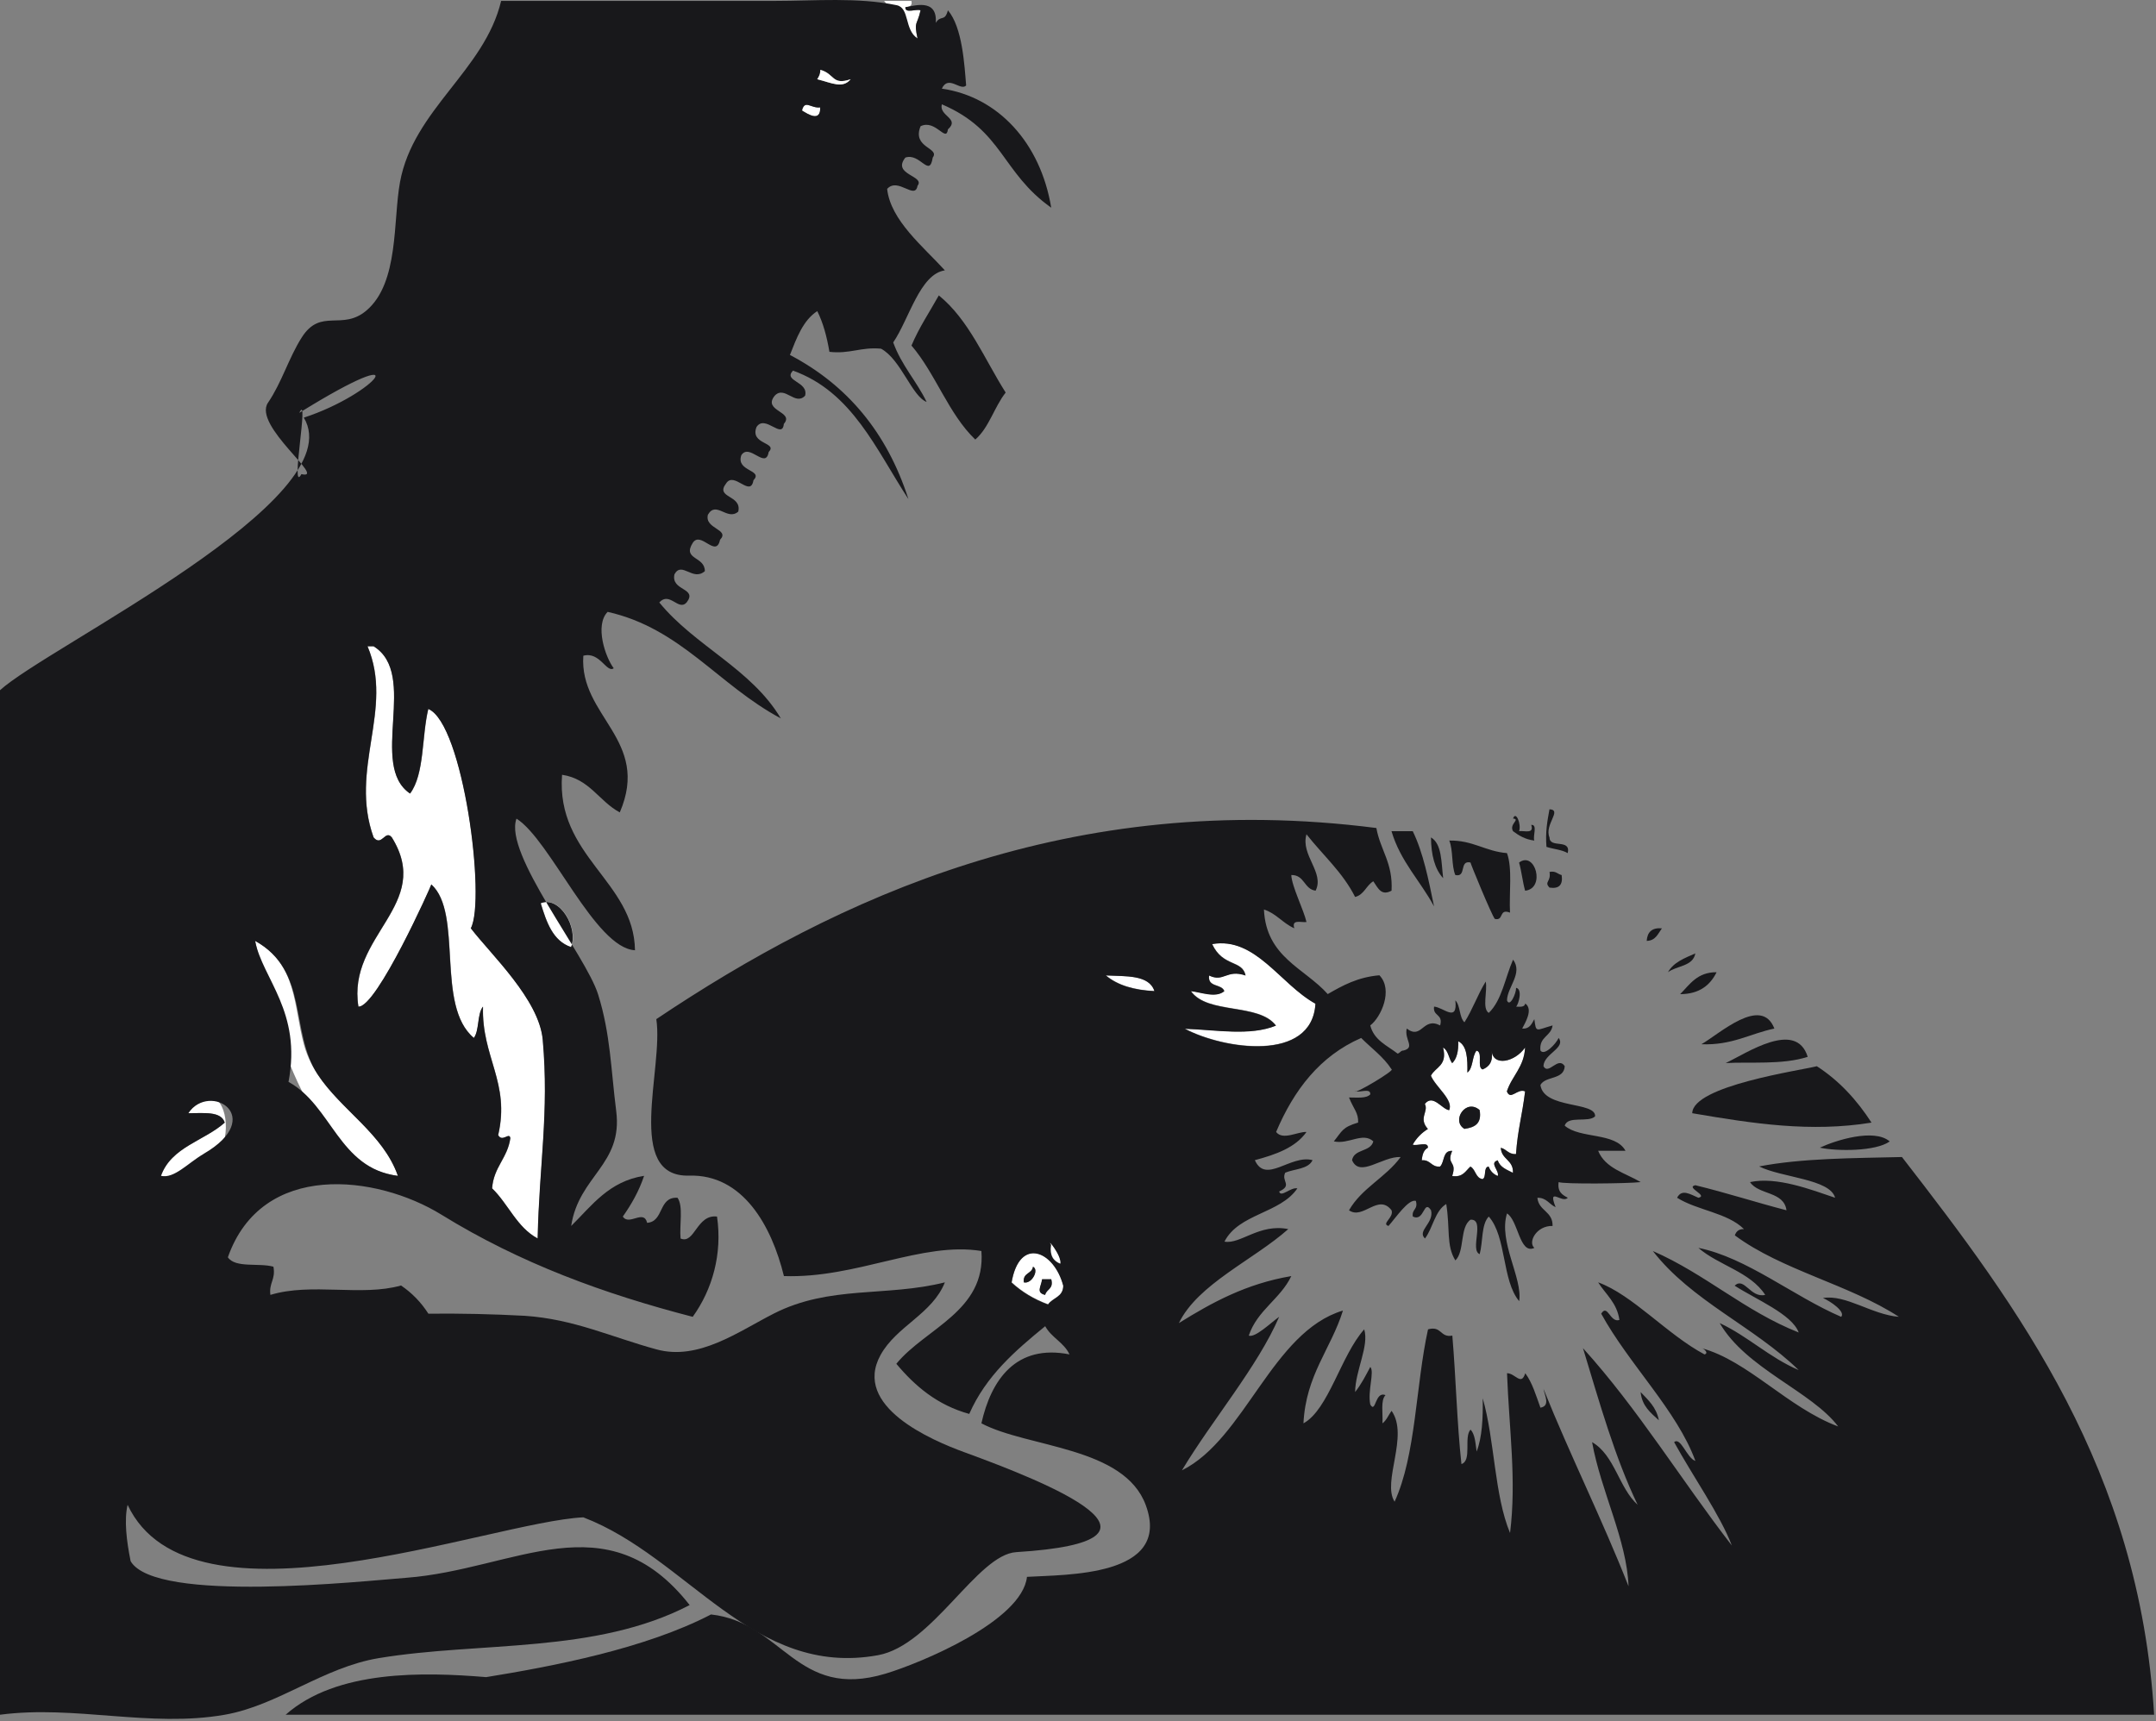 <svg xmlns="http://www.w3.org/2000/svg" width="412" height="329" fill="none">
  <rect width="100%" height="100%" fill="#808080" stroke="none"/>
  <defs/>
  <path fill="#fff" fill-rule="evenodd" d="M156.759 20.533c.091 2.903-2.372 1.278-3.484.598.535-2.173 1.721-.364 3.485-.598h-.001z" clip-rule="evenodd"/>
  <path fill="#18181B" fill-rule="evenodd" d="M179.404 56.465c5.744 4.657 8.719 12.167 12.774 18.565-2.174 2.749-3.176 6.705-5.806 8.982-5.122-4.899-7.562-12.562-12.192-17.966 1.46-3.475 3.456-6.414 5.22-9.581" clip-rule="evenodd"/>
  <path fill="#fff" fill-rule="evenodd" d="M70.253 123.537h1.161c8.69 5.335-1.024 22.746 6.967 28.147 2.785-3.716 2.21-10.895 3.484-16.169 6.684 2.743 11.042 36.44 8.129 41.92 3.819 4.995 13.062 13.596 13.745 21.323 1.233 13.931-.674 23.864-.972 37.964-3.962-2.1-5.611-6.588-8.708-9.582.294-4.09 2.946-5.745 3.484-9.582-.162-1.257-1.55.868-2.322-.598 2.327-10.046-3.189-14.877-2.902-24.554-1.142 1.417-.662 4.507-1.742 5.989-7.38-6.138-2.006-23.821-8.129-29.343.101-.009-10.441 23.59-13.935 23.356-2.204-13.642 14.376-19.44 6.388-32.338-1.276-1.571-1.929 1.857-3.484 0-4.743-13.142 3.946-24.47-1.163-36.529" clip-rule="evenodd"/>
  <path fill="#18181B" fill-rule="evenodd" d="M296.103 154.68c2.506.135-1.048 2.92 0 5.389.026 2.17 4.121.14 3.484 2.994-1.099-.664-2.744-.764-4.065-1.198-.232-2.834.173-4.997.578-7.19M265.908 158.871h4.064c2.003 4.122 3.019 9.262 4.065 14.372-2.618-4.878-6.407-8.562-8.127-14.364M273.457 160.064c2.1 1.228 1.958 4.769 2.323 7.785-1.605-1.745-2.299-4.43-2.328-7.786l.005.001zM276.942 160.661c4.536-.088 6.898 2.069 11.031 2.396 1.071 2.887.393 7.579.58 11.378-2.196-.868-1.115 1.645-2.903 1.198-.616-.752-4.66-10.581-4.645-10.78-2.218-.493-.684 2.887-2.902 2.395-.766-1.805-.39-4.773-1.157-6.593M291.446 170.252c-.487-1.693-.674-3.696-1.161-5.389 3.08-2.312 5.119 4.952 1.157 5.385l.004.004zM296.103 166.657c1.213-.253 1.537.411 2.322.599.271 1.874-.504 2.672-2.322 2.395-1.099-1.148.347-1.089 0-2.998" clip-rule="evenodd"/>
  <path fill="#fff" fill-rule="evenodd" d="M109.152 181.022c-3.494-1.187-4.692-4.741-5.807-8.384 3.607-1.506 7.276 4.669 5.807 8.383v.001z" clip-rule="evenodd"/>
  <path fill="#18181B" fill-rule="evenodd" d="M317.578 177.442c-.747 1.026-1.201 2.355-2.903 2.395.116-1.7 1.013-2.565 2.907-2.401l-.004.006z" clip-rule="evenodd"/>
  <path fill="#fff" fill-rule="evenodd" d="M48.771 179.829c8.04 4.457 7.326 12.479 9.29 19.763 2.868 10.639 14.455 15.007 17.998 25.151-17.634-2.297-24.42-30.488-27.288-44.912M251.39 191.806c-.67 11.293-17.567 8.717-24.966 4.791 5.974.204 12.451 1.429 17.419-.6-3.305-4.376-13.075-2.083-16.257-6.587 1.907.187 4.754 1.385 6.387 0-.515-1.464-3.242-.648-2.904-2.995 2.822 1.373 3.305-1.245 6.968 0-.63-3.02-4.327-1.57-6.386-5.989 8.271-1.446 12.985 7.667 19.739 11.382" clip-rule="evenodd"/>
  <path fill="#18181B" fill-rule="evenodd" d="M323.969 182.23c-.464 2.515-3.556 2.321-5.225 3.593 1.056-1.909 3.196-2.7 5.221-3.595l.004.002zM328.033 185.825c-1.244 2.51-3.309 4.173-6.966 4.193 1.865-1.88 3.268-4.222 6.97-4.192l-.004-.001z" clip-rule="evenodd"/>
  <path fill="#fff" fill-rule="evenodd" d="M211.333 186.421c3.88.19 8.27-.146 9.29 2.995-3.876-.194-7.057-1.118-9.284-2.998l-.006.003z" clip-rule="evenodd"/>
  <path fill="#18181B" fill-rule="evenodd" d="M339.066 196.594c-4.669.973-8.086 3.235-13.934 2.994 3.384-1.924 11.467-9.398 13.94-2.998l-.006.004zM345.444 201.994c-4.806 1.57-11.132.927-15.676 1.197 3.962-1.864 13.449-8.353 15.676-1.193v-.004z" clip-rule="evenodd"/>
  <path fill="#fff" fill-rule="evenodd" d="M278.678 198.995c1.7.84 1.786 3.349 1.742 5.989 1.125-.835.866-3.099 1.741-4.193 1.305.252.016 3.178 1.162 3.594 1.249-.509 2.053-1.476 1.742-3.594.236 3.1 4.429 2.205 6.386-.598-.201 3.786-2.51 5.395-3.484 8.385.716 1.819 1.996-.649 3.484 0-.587 4.813-1.406 7.216-1.741 11.977-1.445.093-1.798-.941-2.904-1.197.117 2.274 2.441 2.271 2.323 4.791-1.156-.604-2.48-1.036-2.903-2.396-1.702.507.347 1.927 0 2.994-.836-.336-1.415-.934-1.742-1.798-1.073.091-.356 2.028-1.161 2.396-1.363-.191-1.299-1.854-2.323-2.396-.938.828-1.429 2.118-3.484 1.798 1.004-2.96-1.185-2.018 0-4.791-1.865-.127-1.414 2.136-2.322 2.993-1.701.157-1.785-1.354-3.484-1.197.08-1.116.382-2.002 1.162-2.396.096-1.299-2.06-.271-2.904-.6.721-1.251 1.689-2.25 2.904-2.993-1.872-2.08.19-3.324-.582-4.791 1.562-1.956 3.245 1.004 4.645 1.197.898-1.946-2.622-4.467-3.484-6.588.87-1.699 3.198-1.891 2.323-5.389 1.019.544 1.061 2.098 1.742 2.993.911-.85 1.23-2.326 1.172-4.176l-.01-.014zm1.181 16.78c1.87-.267 3.372-.915 2.904-3.594-2.646-2.297-5.495 2.059-2.907 3.595l.003-.001z" clip-rule="evenodd"/>
  <path fill="#18181B" fill-rule="evenodd" d="M357.634 214.568c-11.631 1.888-22.565.204-34.255-1.797.09-5.267 20.766-8.183 23.804-8.983 4.295 2.774 7.665 6.474 10.455 10.784" clip-rule="evenodd"/>
  <path fill="#fff" fill-rule="evenodd" d="M30.773 224.742c1.986-5.539 8.252-6.66 12.192-10.18-.712-2.262-4.09-1.773-6.967-1.798 8.285-12.172 12.558 15.737-5.225 11.978z" clip-rule="evenodd"/>
  <path fill="#18181B" fill-rule="evenodd" d="M282.741 212.166c.469 2.679-1.032 3.327-2.904 3.594-2.574-1.537.275-5.892 2.907-3.595l-.003.001zM361.119 218.163c-2.679 1.922-10.025 1.906-13.353 1.197 2.936-1.387 10.383-3.758 13.348-1.193l.005-.004z" clip-rule="evenodd"/>
  <path fill="#fff" fill-rule="evenodd" d="M203.208 245.699c.001 2.199-2.034 2.296-2.903 3.593-2.708-.999-5.024-2.404-6.967-4.193 1.489-8.815 8.098-6.145 9.877.597l-.007.003zm-7.542-.6c1.555.349 2.956-2.462 1.741-2.993-.173 1.417-2.01 1.118-1.735 2.998l-.006-.005zm4.064 2.402c.247-1.143 1.658-1.084 1.161-2.994h-1.743c-.159 1.402-1.229 2.581.593 2.998" clip-rule="evenodd"/>
  <path fill="#18181B" fill-rule="evenodd" d="M197.394 242.119c1.215.531-.186 3.344-1.741 2.994-.275-1.895 1.562-1.596 1.735-2.998l.006.004zM199.143 244.506h1.743c.497 1.911-.914 1.852-1.161 2.993-1.837-.417-.767-1.596-.593-2.998M313.514 266.073c1.44 1.51 3.008 2.886 3.484 5.391-1.533-1.417-3.211-2.67-3.485-5.385l.001-.006z" clip-rule="evenodd"/>
  <path fill="#fff" fill-rule="evenodd" d="M168.949.173h5.224c.213 1.019-.452 1.129-1.161 1.198-.097 1.299 2.059.271 2.904.6-.713 3.125-1.288 1.96-.581 5.389-1.866-1.238-4.845-5.428-6.392-7.187" clip-rule="evenodd"/>
  <path fill="#18181B" fill-rule="evenodd" d="M95.798.173h52.251c7.665 0 15.842-.732 23.3.82 2.523.525 1.423 4.666 3.987 6.366-.708-3.429-.132-2.264.581-5.389-.843-.328-3.001.7-2.904-.6 1.313-.125 6.169-1.926 5.806 2.995 1.005-1.6 1.701-.1 2.323-2.396 2.766 3.241 3.155 10.4 3.483 14.372-1.102 1.128-3.384-2.109-4.645.6 10.717 1.541 18.856 10.335 20.902 22.756-9.528-6.753-9.184-14.759-20.902-19.762-.603 2.258 3.532 2.692 1.162 4.791-.321 2.648-2.368-2.006-5.225-.598-1.699 4.17 3.75 4.085 2.322 5.989-.623 3.994-2.387-.956-5.226 0-2.651 3.326 3.848 3.449 2.323 5.389-.485 2.815-3.717-1.698-5.807.598.651 6.037 6.969 11.089 11.031 15.571-4.783.712-6.819 9.294-9.871 13.774 1.568 4.372 4.457 7.38 6.388 11.378-2.82-1.09-4.903-8.114-8.709-10.18-3.836-.365-5.952 1.047-9.869.598-.486-2.891-1.202-5.547-2.323-7.785-2.721 1.782-3.939 5.119-5.224 8.384 10.907 5.717 18.554 14.797 22.642 27.547-6.16-9.415-10.708-20.495-22.061-24.553-1.951 2.051 3.015 2.051 2.321 4.791-1.909 2.018-3.896-2.018-5.806 0-2.409 2.964 3.832 3.006 1.742 5.389-.289 3.101-3.58-1.914-5.224.6-1.326 3.393 4.147 2.868 2.322 4.79-.574 3.395-3.687-1.802-5.226.6-1.083 3.143 4.264 2.748 2.322 4.791-.574 3.395-3.687-1.803-5.224.598-2.184 2.838 3.061 2.154 2.322 5.389-2.107 1.838-4.215-2.155-5.806.598-.693 2.742 4.273 2.74 2.322 4.791-.778 3.605-3.687-1.803-5.224.6-2.025 3.24 2.331 2.525 2.322 5.389-2.293 2.03-4.4-1.963-5.806.598-.739 3.235 4.506 2.551 2.322 5.389-1.55 1.742-3.24-2.188-5.224 0 6.808 8.347 17.552 12.637 23.224 22.158-11.995-6.415-19.073-17.209-33.094-20.36-2.516 2.574-.426 8.678 1.161 10.779-1.366.98-2.632-3.25-5.806-2.395-.823 11.581 12.933 16.077 6.968 29.943-3.961-2.104-5.773-6.423-11.031-7.187-1.192 15.565 13.768 20.345 13.934 33.536-7.635-.393-16.177-21.102-22.643-25.153-2.5 6.715 13.215 25.966 15.602 33.613 2.365 7.578 2.44 14.309 3.454 22.273 1.31 10.289-7.146 12.331-8.605 21.967 3.958-3.902 7.209-8.535 13.935-9.582-.992 2.97-2.44 5.468-4.065 7.784 1.19 1.844 4.011-1.47 4.645 1.198 3.259-.231 2.104-5.015 5.806-4.789 1.144 1.615.345 5.232.581 7.784 2.697 1.177 3.064-4.673 6.967-4.193 1.043 7.153-.886 13.934-4.644 19.165-16.941-4.384-32.973-10.233-47.985-19.505-12.41-7.664-34.352-10.34-40.846 8.125 1.439 2.109 5.974 1.025 8.708 1.798.456 2.465-.892 3.072-.581 5.389 7.867-2.388 17.407.353 24.965-1.798 2.1 1.428 3.841 3.225 5.225 5.389 6.149-.062 12.292.074 18.433.406 9.393.634 16.432 4.038 25.181 6.425 8.019 2.186 15.601-3.392 22.367-6.838 10.765-5.48 21.489-3.156 32.719-5.981-2.431 6.079-9.217 8.326-12.286 13.873-5.446 9.843 9.745 16.308 15.991 18.589 15.882 5.803 43.944 16.996 9.943 19.101-7.492.464-15.97 17.788-26.421 19.7-23.865 4.369-36.392-18.723-56.317-26.35-17.764.845-75.076 23.197-87.088-2.395-.681 2.927-.211 6.863.58 10.78 4.75 8.114 44.466 3.794 52.677 3.17 20.827-1.586 38.245-15.037 54.15 5.214-18.008 9.364-40.001 6.926-59.402 10.14-10.655 1.766-19.263 9.038-29.427 10.82-14.297 2.509-28.64-1.884-42.963 0V131.925c8.954-8.223 67.492-36.486 58.058-52.1 14.046-4.579 22.423-15.368-.865-.913 2.014-4.254-1.838 15.841.405 11.711 5.051 1.156-9.365-9.276-6.387-13.647 2.642-3.878 3.932-8.498 6.436-12.456 3.654-5.774 7.706-1.175 12.408-5.195 6.218-5.316 5.034-17.179 6.38-24.494C78.961 20.939 92.608 13.496 95.767.165l.03.007zM162.541 15.136c-3.607 1.238-3.026-1.047-5.807-1.797.025.825-.273 1.316-.581 1.797 2.835.72 4.83 1.854 6.392 0h-.004zm-9.294 5.987c1.113.68 3.574 2.303 3.483-.598-1.764.234-2.95-1.575-3.485.598h.002zM71.386 160.057c1.555 1.857 2.208-1.571 3.484 0 7.99 12.898-8.591 18.697-6.387 32.338 3.494.234 14.036-23.365 13.934-23.356 6.123 5.522.749 23.205 8.129 29.343 1.079-1.483.6-4.57 1.742-5.989-.286 9.676 5.231 14.508 2.902 24.554.772 1.466 2.16-.658 2.322.598-.538 3.836-3.19 5.492-3.484 9.582 3.098 2.993 4.746 7.482 8.708 9.582.298-14.1 2.206-24.033.972-37.965-.682-7.728-9.926-16.328-13.745-21.322 2.914-5.48-1.445-39.177-8.129-41.92-1.274 5.274-.699 12.455-3.484 16.169-7.991-5.401 1.722-22.811-6.967-28.147h-1.161c5.112 12.075-3.578 23.403 1.163 36.545v-.012zm31.933 12.586c1.115 3.641 2.312 7.197 5.806 8.384 1.469-3.714-2.2-9.889-5.806-8.383v-.001zm-48.188 34.143c8.34 4.571 9.565 16.483 20.9 17.965-2.813-8.057-10.859-12.561-15.36-19.432-5.329-8.133-1.591-19.753-11.927-25.482 1.455 7.309 8.956 13.499 6.387 26.953v-.004zm-16.257 13.772c12.165-7.048 1.246-13.883-2.902-7.785 2.878.025 6.256-.465 6.967 1.797-3.941 3.521-10.208 4.642-12.192 10.181 2.562.566 5.164-2.461 8.127-4.177" clip-rule="evenodd"/>
  <path fill="#fff" fill-rule="evenodd" d="M156.181 15.144c.308-.482.606-.973.581-1.797 2.781.75 2.199 3.034 5.806 1.797-1.562 1.854-3.557.721-6.392 0" clip-rule="evenodd"/>
  <path fill="#18181B" fill-rule="evenodd" d="M289.132 156.47c.517-1.613 1.621 1.036 1.162 2.395 1.028-.137 2.906.603 2.322-1.198 1.26-.101.263 2.125.58 2.994-1.728-.213-2.946-.954-4.065-1.796-.795-1.387 1.489-2.267 0-2.416M331.518 245.698c1.841-1.664 3.001 2.468 5.806 1.798-2.873-4.421-8.874-5.619-12.773-8.983 9.238 1.853 18.133 9.242 27.288 13.176.902-.971-2.088-3.007-3.484-3.594 4.39-.727 9.304 3.173 14.514 3.594-9.487-6.184-22.346-8.89-31.351-15.571.253-.737.744-1.229 1.743-1.198-3.15-3.138-8.93-3.565-12.774-5.989.893-1.791 2.58-.622 4.065 0 1.977-.405-2.558-1.99-.579-2.395 5.95 1.447 11.541 3.266 17.416 4.789-.5-3.675-5.321-2.895-6.967-5.389 5.139-1.102 11.728 1.472 16.257 2.995-.959-3.608-10.218-3.829-14.514-5.989 8.154-1.57 17.827-1.573 27.287-1.797 22.282 28.721 45.377 59.79 48.188 106.596H54.586c9.744-8.62 26.388-8.168 38.319-7.186 12.683-2.054 30.386-5.427 42.963-11.978 13.751 1.513 16.302 16.453 33.358 11.314 6.715-2.021 26.101-10.05 27.022-18.5 7.352-.458 27.758.052 22.707-13.699-4.13-11.241-22.584-10.961-31.415-15.646 1.875-8.356 6.629-15.192 16.837-13.175-1.071-2.29-3.465-3.213-4.645-5.391-5.721 4.681-11.316 9.488-14.515 16.769-6.104-1.689-10.344-5.3-13.933-9.582 5.553-6.79 17.141-10.072 16.256-21.558-11.367-1.852-23.852 5.271-37.737 4.791-2.365-9.645-7.867-19.493-18.101-19.199-12.409.357-4.846-20.504-6.285-29.908 34.43-23.093 79.202-44.025 137.599-36.531.749 4.218 3.195 6.684 2.902 11.977-1.925 1.03-2.519-.361-3.484-1.797-1.361.792-1.755 2.581-3.483 2.994-2.381-4.732-6.177-8.001-9.29-11.976-1.174 3.99 3.499 7.308 1.742 10.779-2.229-.293-2.086-3.038-4.644-2.993.089 2.175 2.355 6.596 2.902 8.982-1.028.137-2.908-.602-2.323 1.198-2.18-.944-3.446-2.833-5.806-3.593.417 9.151 7.743 11.176 12.192 16.169 2.852-1.65 5.759-3.243 9.87-3.594 2.694 2.776.322 8.018-1.743 9.583.719 2.853 3.241 3.843 5.225 5.389.47-.114.579-.6 1.161-.598 2.262-.603.09-2.062.58-4.192 2.937 2.227 3.04-2.306 6.388-.599.62-2.238-1.442-1.707-1.162-3.594 1.734.094 4.541 3.168 4.065-1.197.981.985.721 3.25 1.741 4.192 1.541-2.404 2.553-5.351 4.065-7.784.365 1.82-.743 5.158.58 5.989 2.509-2.402 3.135-6.747 4.645-10.181 1.932 2.618-1.108 5.225-1.161 7.785.515 1.436 1.767-1.302 1.742-2.394 1.293.251.455 3.177 0 3.593.825.053 1.645.099 1.742-.598 1.621 1.137-.107 3.834-.58 4.791 1.453.102 1.817-.92 2.322-1.797.357 2.698.249 2.101 3.484 1.198-.271 2.116-2.603 2.106-2.323 4.791.746 1.114 2.975-1.285 3.484-2.396 1.43 1.906-2.846 3.031-2.902 5.391.938 1.828 2.793-1.992 4.063 0-.127 2.662-3.657 1.817-4.645 3.593.634 4.636 10.607 3.112 10.451 5.989-1.262 1.293-5.23-.206-5.806 1.797 2.944 2.552 9.659 1.216 11.612 4.791h-5.224c1.362 3.386 5.181 4.238 8.128 5.989-2.418.289-14.818.416-15.676 0-.274 1.881.723 2.448 1.743 2.995-1.077 1.173-3.919-2.265-2.323 1.796-1.226-.531-1.716-1.823-3.483-1.796.238 2.548 2.959 2.537 2.902 5.389-3.061-.095-4.77 3.099-3.483 4.192-2.849 1.326-3.046-5.23-5.225-6.587-1.689 5.397 3.021 12.374 2.322 16.767-3.316-3.966-2.393-12.303-5.806-16.169-1.455 1.493-1.099 4.855-1.741 7.187-1.943-.791 1.109-6.734-1.742-6.589-2.102 1.428-1.085 6.068-2.903 7.785-1.776-2.86-.982-6.108-1.742-10.78-2.191 1.334-2.534 4.573-4.065 6.588-1.572-1.467 1.771-2.929 1.161-5.39-1.449-2.217-1.222 2.276-3.484 1.198-.237-1.443 1.06-1.303.582-2.994-1.394-.418-3.833 3.217-5.227 4.791-1.449-.415 1.078-1.598.582-2.995-2.538-3.297-5.453 1.899-8.129 0 2.441-4.271 7.059-6.293 9.87-10.18-3.536-.159-7.819 4.04-9.288.599.399-2.184 3.548-1.53 4.063-3.593-2.019-1.848-4.757.656-7.547 0 1.588-1.927 1.543-2.672 4.645-3.593.087-1.871-.887-2.605-1.743-4.791 1.543-.006 3.316.225 4.065-.599.099-1.299-2.059-.271-2.902-.599-.223.699 7.735-4.051 6.967-4.192-1.547-2.395-3.846-4.018-5.806-5.988-7.884 3.447-12.838 9.913-16.255 17.965 1.278 1.664 4.137-.084 5.806 0-2.119 3.005-5.874 4.321-9.87 5.39 2.074 4.658 6.821-1.127 11.031 0-.826 1.744-3.439 1.644-5.226 2.396-.819 1.635 1.459 2.388-1.161 3.593.335 1.25 2.192-.864 3.483-.598-3.262 4.818-11.206 4.81-13.933 10.18 3.067.558 6.652-3.511 12.192-2.395-6.613 5.884-17.289 10.503-20.902 17.965 6.278-3.906 12.837-7.52 21.482-8.983-2.108 4.412-6.486 6.486-8.128 11.378 1.234.451 4.192-2.443 5.806-3.593-4.113 9.533-12.729 19.607-18.58 29.343 12.069-5.992 17.219-26.481 30.772-30.542-2.306 7.402-7.078 12.264-7.548 21.559 4.812-2.627 7.148-12.986 11.613-17.965.961 3.201-1.69 7.831-1.743 11.976 1.145-1.412 2.012-3.116 2.902-4.791.846.913-.551 4.593 0 7.187 1.076 1.832.871-2.639 2.903-1.796-.972.993-.462 3.516-.58 5.389.783-.589 1.159-1.597 1.742-2.395 3.381 4.789-1.877 13.59.58 17.366 4.108-8.936 4.019-22.204 6.388-32.937 2.644-.733 2.277 1.642 4.644 1.198.689 8.074.88 16.658 1.741 24.553 2.06-.671.405-5.173 1.743-6.589.863.907.936 2.629 1.161 4.193 1.047-2.713 1.232-6.315 1.161-10.18 2.307 8.001 2.2 18.49 5.225 25.751 1.255-10.132-.165-19.659-.58-30.542 1.578-.001 2.719 2.518 3.484 0 1.349 1.803 2.059 4.263 2.902 6.589 1.915-.347.833-2.262.582-3.594 5.158 12.845 11.172 24.807 16.255 37.728-.321-8.853-5.272-18.115-6.966-27.548 4.34 2.511 5.095 8.719 8.709 11.978-4.369-9.069-7.308-19.61-10.451-29.942 10.474 11.554 18.831 25.291 28.449 37.727-2.174-5.747-7.535-13.387-11.031-19.763 1.269-1.075 2.429 3.058 4.065 3.594-3.482-9.584-12.684-18.457-17.998-28.147 1.229-1.988 1.686 1.798 3.483 1.198-.477-3.301-2.621-4.881-4.065-7.187 6.584 2.393 13.173 9.967 20.321 13.774.814-.212.05-1.055-.58-1.198 8.893 2.406 16.471 11.356 26.126 14.971-5.087-6.731-17.567-11.024-22.642-19.762 5.454 2.558 9.486 6.584 15.094 8.982-8.558-8.339-20.475-13.215-27.868-22.755 10.058 4.397 17.521 11.47 27.868 15.569-1.258-3.476-8.171-6.325-12.22-8.935l.019-.048zm-99.886-65.225c2.06 4.419 5.757 2.969 6.386 5.989-3.663-1.245-4.146 1.372-6.967 0-.338 2.346 2.389 1.529 2.904 2.995-1.633 1.385-4.48.187-6.388 0 3.183 4.504 12.953 2.211 16.257 6.587-4.967 2.027-11.444.804-17.418.6 7.398 3.926 24.296 6.502 24.966-4.791-6.754-3.729-11.468-12.843-19.74-11.396v.016zm-11.033 8.963c-1.02-3.141-5.41-2.804-9.29-2.995 2.227 1.895 5.408 2.819 9.284 2.998l.006-.003zm56.903 13.783c-.679-.897-.723-2.449-1.742-2.994.875 3.498-1.453 3.691-2.323 5.389.862 2.122 4.382 4.641 3.484 6.589-1.4-.194-3.083-3.153-4.645-1.198.772 1.468-1.29 2.712.582 4.791-1.215.744-2.183 1.742-2.904 2.994.843.328 3-.7 2.904.599-.78.394-1.082 1.28-1.162 2.396 1.7-.157 1.783 1.354 3.484 1.198.908-.859.457-3.122 2.322-2.994-1.185 2.773 1.004 1.832 0 4.791 2.054.322 2.544-.968 3.484-1.797 1.024.541.96 2.204 2.322 2.395.806-.368.089-2.304 1.162-2.395.325.862.905 1.462 1.742 1.797.347-1.066-1.702-2.486 0-2.994.422 1.361 1.747 1.792 2.903 2.396.12-2.518-2.206-2.516-2.323-4.791 1.106.256 1.459 1.29 2.904 1.198.335-4.76 1.154-7.164 1.741-11.978-1.487-.649-2.768 1.82-3.484 0 .974-2.988 3.283-4.599 3.484-8.384-1.957 2.802-6.15 3.697-6.386.598.311 2.118-.493 3.085-1.743 3.593-1.145-.416.144-3.341-1.161-3.593-.875 1.092-.616 3.356-1.741 4.193.044-2.64-.042-5.148-1.742-5.989.043 1.865-.275 3.341-1.172 4.206l.01-.016zm-74.903 38.336c.232-1.629-2.724-5.03-1.742-3.594-.318 2.119.477 3.088 1.735 3.595l.007-.001zm-9.298 3.595c1.943 1.788 4.259 3.193 6.967 4.192.871-1.299 2.905-1.396 2.903-3.593-1.779-6.742-8.388-9.412-9.877-.596" clip-rule="evenodd"/>
  <path fill="#fff" fill-rule="evenodd" d="M200.879 237.913c-.982-1.435 1.974 1.964 1.743 3.593-1.258-.507-2.054-1.477-1.75-3.595l.007.002z" clip-rule="evenodd"/>
</svg>
